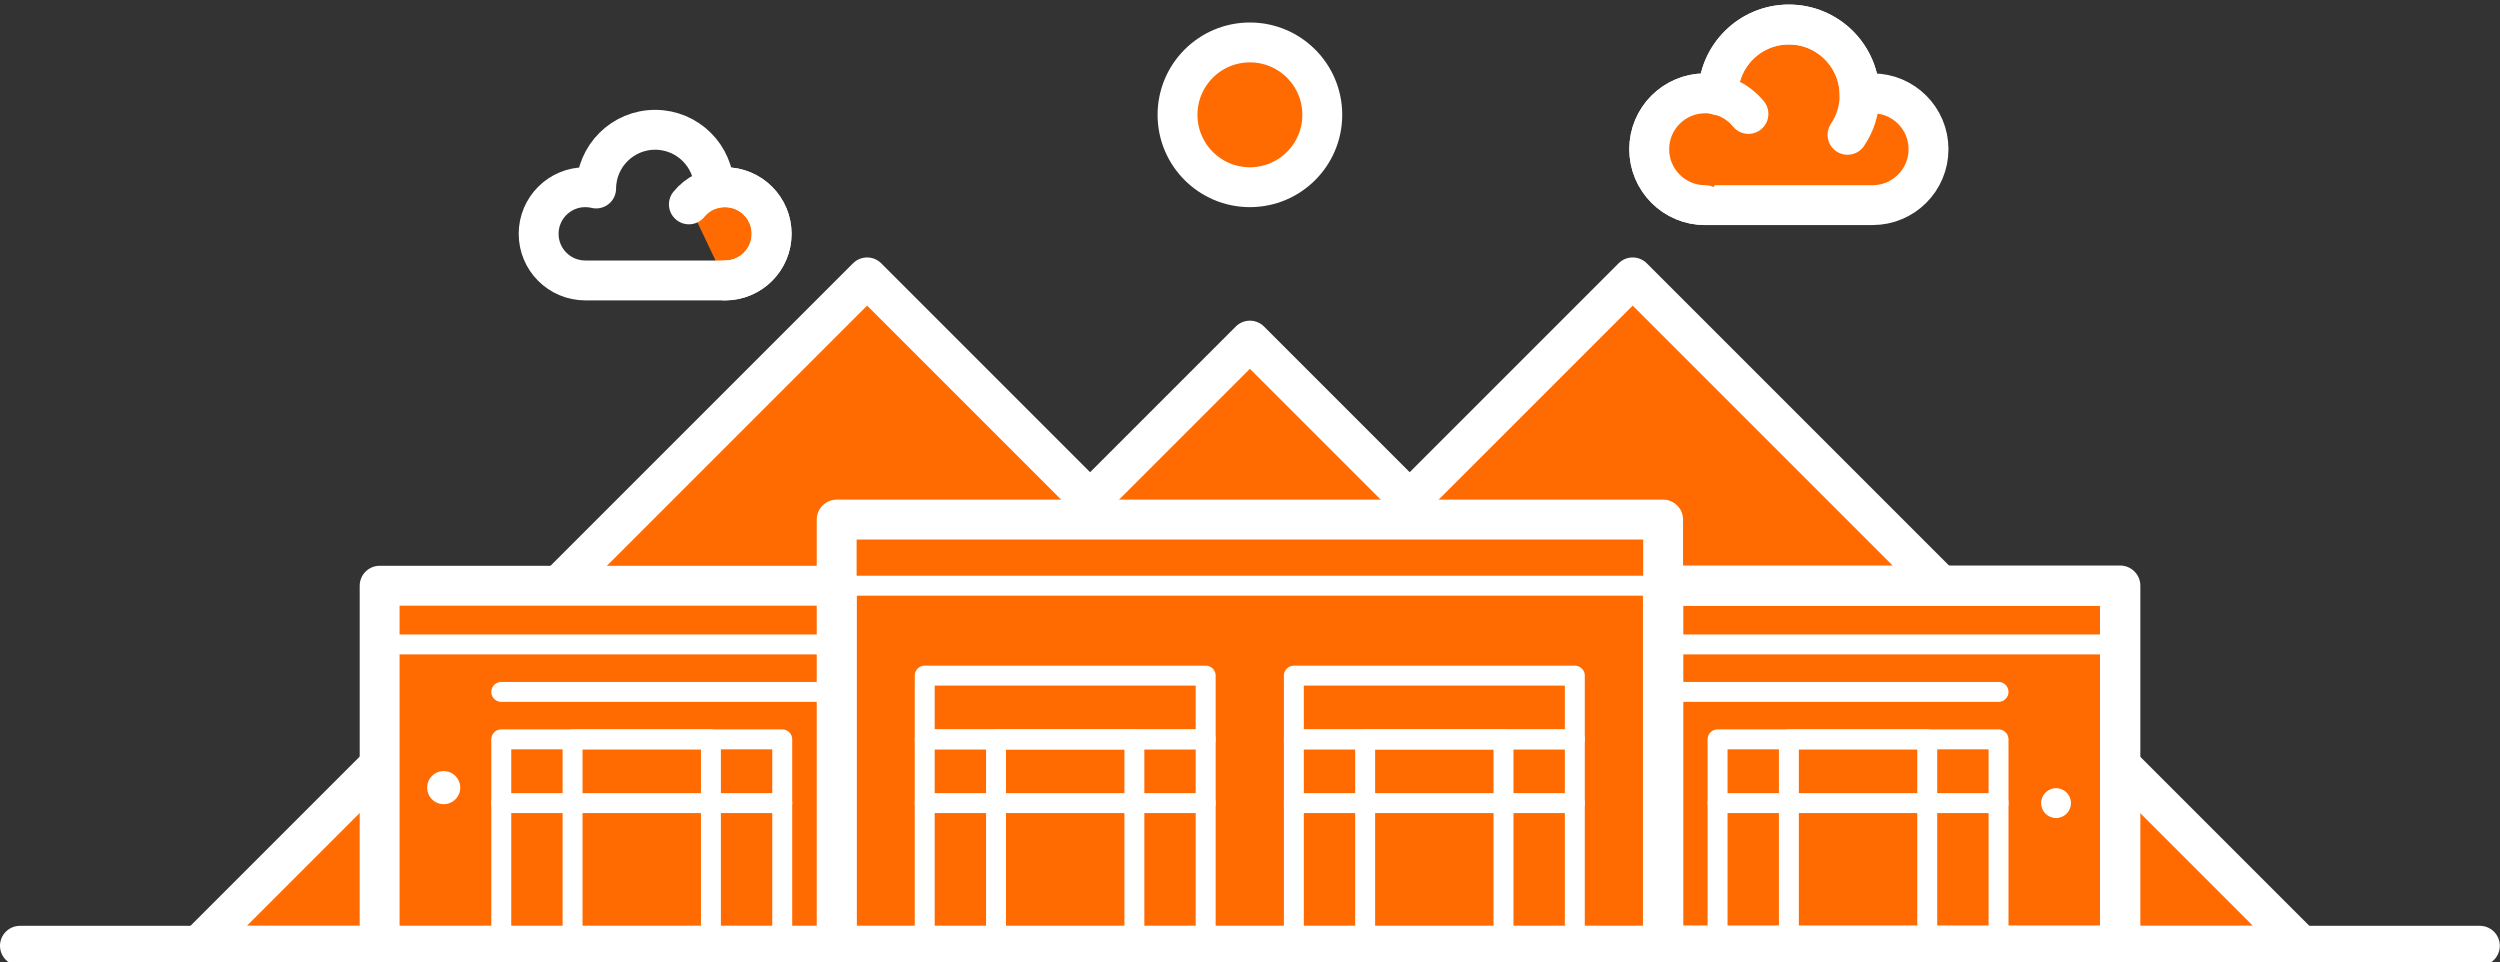 <?xml version="1.0" encoding="utf-8"?>
<!-- Generator: Adobe Illustrator 16.0.4, SVG Export Plug-In . SVG Version: 6.00 Build 0)  -->
<!DOCTYPE svg PUBLIC "-//W3C//DTD SVG 1.1//EN" "http://www.w3.org/Graphics/SVG/1.1/DTD/svg11.dtd">
<svg version="1.1" id="Layer_1" xmlns="http://www.w3.org/2000/svg" xmlns:xlink="http://www.w3.org/1999/xlink" x="0px" y="0px"
	 width="564.204px" height="217.121px" viewBox="0 0 564.204 217.121" enable-background="new 0 0 564.204 217.121"
	 xml:space="preserve">
<rect x="0" y="0" width="564.204" height="217.121" fill="#333333" stroke="none"/>
<g>
	<defs>
		<rect id="SVGID_1_" y="1.032" width="564.161" height="216.968"/>
	</defs>
	<clipPath id="SVGID_2_">
		<use xlink:href="#SVGID_1_"  overflow="visible"/>
	</clipPath>
	<path clip-path="url(#SVGID_2_)" fill="#FF6B00" d="M422.616,21.066c-1.014,0-1.996,0.121-2.938,0.347
		c-0.045-8.775-7.172-15.881-15.965-15.881c-8.785,0-15.918,7.106-15.963,15.881c-0.942-0.226-1.924-0.347-2.938-0.347
		c-6.962,0-12.612,5.645-12.612,12.612c0,6.962,5.65,12.612,12.612,12.612h37.803c6.967,0,12.617-5.65,12.617-12.612
		C435.233,26.711,429.583,21.066,422.616,21.066"/>
	
		<path clip-path="url(#SVGID_2_)" fill="none" stroke="#FFFFFF" stroke-width="9" stroke-linecap="round" stroke-linejoin="round" stroke-miterlimit="10" d="
		M422.616,21.066c-1.014,0-1.996,0.121-2.938,0.347c-0.045-8.775-7.172-15.881-15.965-15.881c-8.785,0-15.918,7.106-15.963,15.881
		c-0.942-0.226-1.924-0.347-2.938-0.347c-6.962,0-12.612,5.645-12.612,12.612c0,6.962,5.65,12.612,12.612,12.612h37.803
		c6.967,0,12.617-5.65,12.617-12.612C435.233,26.711,429.583,21.066,422.616,21.066z"/>
	<path clip-path="url(#SVGID_2_)" fill="#FF6B00" d="M163.624,63.29c5.811,0,10.522-4.711,10.522-10.522
		s-4.711-10.521-10.522-10.521c-3.29,0-6.227,1.51-8.157,3.874"/>
	
		<path clip-path="url(#SVGID_2_)" fill="none" stroke="#FFFFFF" stroke-width="9" stroke-linecap="round" stroke-linejoin="round" stroke-miterlimit="10" d="
		M163.624,63.29c5.811,0,10.522-4.711,10.522-10.522s-4.711-10.521-10.522-10.521c-3.29,0-6.227,1.51-8.157,3.874"/>
	
		<path clip-path="url(#SVGID_2_)" fill="none" stroke="#FFFFFF" stroke-width="9" stroke-linecap="round" stroke-linejoin="round" stroke-miterlimit="10" d="
		M132.088,42.249c0.846,0,1.665,0.101,2.451,0.29c0.037-7.321,5.982-13.248,13.317-13.248c7.33,0,13.28,5.927,13.317,13.248
		c0.786-0.189,1.605-0.29,2.451-0.29c5.808,0,10.521,4.709,10.521,10.521c0,5.808-4.713,10.521-10.521,10.521h-31.536
		c-5.812,0-10.526-4.713-10.526-10.521C121.562,46.958,126.276,42.249,132.088,42.249z"/>
	<polygon clip-path="url(#SVGID_2_)" fill="#FF6B00" points="282.08,76.869 418.657,213.445 145.504,213.445 	"/>
	
		<polygon clip-path="url(#SVGID_2_)" fill="none" stroke="#FFFFFF" stroke-width="9" stroke-linecap="round" stroke-linejoin="round" stroke-miterlimit="10" points="
		282.08,76.869 418.657,213.445 145.504,213.445 	"/>
	<polygon clip-path="url(#SVGID_2_)" fill="#FF6B00" points="195.692,62.603 346.534,213.444 44.85,213.444 	"/>
	
		<polygon clip-path="url(#SVGID_2_)" fill="none" stroke="#FFFFFF" stroke-width="9" stroke-linecap="round" stroke-linejoin="round" stroke-miterlimit="10" points="
		195.692,62.603 346.534,213.444 44.85,213.444 	"/>
	<polygon clip-path="url(#SVGID_2_)" fill="#FF6B00" points="368.468,62.603 519.31,213.444 217.626,213.444 	"/>
	
		<polygon clip-path="url(#SVGID_2_)" fill="none" stroke="#FFFFFF" stroke-width="9" stroke-linecap="round" stroke-linejoin="round" stroke-miterlimit="10" points="
		368.468,62.603 519.31,213.444 217.626,213.444 	"/>
	<rect x="188.823" y="117.258" clip-path="url(#SVGID_2_)" fill="#FF6B00" width="186.513" height="96.188"/>
	
		<rect x="188.823" y="117.258" clip-path="url(#SVGID_2_)" fill="none" stroke="#FFFFFF" stroke-width="9" stroke-linecap="round" stroke-linejoin="round" stroke-miterlimit="10" width="186.513" height="96.188"/>
	<rect x="85.678" y="132.187" clip-path="url(#SVGID_2_)" fill="#FF6B00" width="103.145" height="81.259"/>
	
		<rect x="85.678" y="132.187" clip-path="url(#SVGID_2_)" fill="none" stroke="#FFFFFF" stroke-width="9" stroke-linecap="round" stroke-linejoin="round" stroke-miterlimit="10" width="103.145" height="81.259"/>
	
		<line clip-path="url(#SVGID_2_)" fill="none" stroke="#FFFFFF" stroke-width="4.5" stroke-linecap="round" stroke-linejoin="round" stroke-miterlimit="10" x1="188.823" y1="145.439" x2="85.678" y2="145.439"/>
	
		<line clip-path="url(#SVGID_2_)" fill="none" stroke="#FFFFFF" stroke-width="4.5" stroke-linecap="round" stroke-linejoin="round" stroke-miterlimit="10" x1="375.274" y1="132.187" x2="188.824" y2="132.187"/>
	
		<line clip-path="url(#SVGID_2_)" fill="none" stroke="#FFFFFF" stroke-width="4.5" stroke-linecap="round" stroke-linejoin="round" stroke-miterlimit="10" x1="176.536" y1="181.247" x2="113.128" y2="181.247"/>
	
		<rect x="113.128" y="166.862" clip-path="url(#SVGID_2_)" fill="none" stroke="#FFFFFF" stroke-width="4.5" stroke-linecap="round" stroke-linejoin="round" stroke-miterlimit="10" width="63.408" height="46.583"/>
	
		<rect x="129.22" y="166.862" clip-path="url(#SVGID_2_)" fill="none" stroke="#FFFFFF" stroke-width="4.5" stroke-linecap="round" stroke-linejoin="round" stroke-miterlimit="10" width="31.224" height="46.583"/>
	<path clip-path="url(#SVGID_2_)" fill="#FFFFFF" d="M103.867,177.753c0,2.062-1.672,3.734-3.734,3.734s-3.733-1.672-3.733-3.734
		c0-2.062,1.671-3.733,3.733-3.733S103.867,175.691,103.867,177.753"/>
	
		<line clip-path="url(#SVGID_2_)" fill="none" stroke="#FFFFFF" stroke-width="4.5" stroke-linecap="round" stroke-linejoin="round" stroke-miterlimit="10" x1="113.128" y1="156.15" x2="188.824" y2="156.15"/>
	<rect x="375.336" y="132.187" clip-path="url(#SVGID_2_)" fill="#FF6B00" width="103.146" height="81.259"/>
	
		<rect x="375.336" y="132.187" clip-path="url(#SVGID_2_)" fill="none" stroke="#FFFFFF" stroke-width="9.11" stroke-linecap="round" stroke-linejoin="round" stroke-miterlimit="10" width="103.146" height="81.259"/>
	
		<line clip-path="url(#SVGID_2_)" fill="none" stroke="#FFFFFF" stroke-width="4.5" stroke-linecap="round" stroke-linejoin="round" stroke-miterlimit="10" x1="375.336" y1="145.439" x2="478.482" y2="145.439"/>
	
		<line clip-path="url(#SVGID_2_)" fill="none" stroke="#FFFFFF" stroke-width="4.5" stroke-linecap="round" stroke-linejoin="round" stroke-miterlimit="10" x1="387.625" y1="181.247" x2="451.033" y2="181.247"/>
	
		<rect x="387.625" y="166.862" clip-path="url(#SVGID_2_)" fill="none" stroke="#FFFFFF" stroke-width="4.5" stroke-linecap="round" stroke-linejoin="round" stroke-miterlimit="10" width="63.408" height="46.583"/>
	
		<rect x="403.717" y="166.862" clip-path="url(#SVGID_2_)" fill="none" stroke="#FFFFFF" stroke-width="4.5" stroke-linecap="round" stroke-linejoin="round" stroke-miterlimit="10" width="31.224" height="46.583"/>
	<path clip-path="url(#SVGID_2_)" fill="#FFFFFF" d="M460.644,181.247c0,1.86,1.509,3.368,3.368,3.368s3.368-1.508,3.368-3.368
		s-1.509-3.368-3.368-3.368S460.644,179.387,460.644,181.247"/>
	
		<line clip-path="url(#SVGID_2_)" fill="none" stroke="#FFFFFF" stroke-width="4.5" stroke-linecap="round" stroke-linejoin="round" stroke-miterlimit="10" x1="451.033" y1="156.15" x2="375.336" y2="156.15"/>
	
		<line clip-path="url(#SVGID_2_)" fill="none" stroke="#FFFFFF" stroke-width="4.5" stroke-linecap="round" stroke-linejoin="round" stroke-miterlimit="10" x1="208.692" y1="181.247" x2="272.1" y2="181.247"/>
	
		<rect x="208.692" y="166.862" clip-path="url(#SVGID_2_)" fill="none" stroke="#FFFFFF" stroke-width="4.5" stroke-linecap="round" stroke-linejoin="round" stroke-miterlimit="10" width="63.408" height="46.583"/>
	
		<rect x="224.784" y="166.862" clip-path="url(#SVGID_2_)" fill="none" stroke="#FFFFFF" stroke-width="4.5" stroke-linecap="round" stroke-linejoin="round" stroke-miterlimit="10" width="31.224" height="46.583"/>
	
		<rect x="208.692" y="152.477" clip-path="url(#SVGID_2_)" fill="none" stroke="#FFFFFF" stroke-width="4.5" stroke-linecap="round" stroke-linejoin="round" stroke-miterlimit="10" width="63.408" height="14.386"/>
	
		<line clip-path="url(#SVGID_2_)" fill="none" stroke="#FFFFFF" stroke-width="4.5" stroke-linecap="round" stroke-linejoin="round" stroke-miterlimit="10" x1="292" y1="181.247" x2="355.407" y2="181.247"/>
	
		<rect x="291.999" y="166.862" clip-path="url(#SVGID_2_)" fill="none" stroke="#FFFFFF" stroke-width="4.5" stroke-linecap="round" stroke-linejoin="round" stroke-miterlimit="10" width="63.408" height="46.583"/>
	
		<rect x="308.09" y="166.862" clip-path="url(#SVGID_2_)" fill="none" stroke="#FFFFFF" stroke-width="4.5" stroke-linecap="round" stroke-linejoin="round" stroke-miterlimit="10" width="31.225" height="46.583"/>
	
		<rect x="291.999" y="152.477" clip-path="url(#SVGID_2_)" fill="none" stroke="#FFFFFF" stroke-width="4.5" stroke-linecap="round" stroke-linejoin="round" stroke-miterlimit="10" width="63.408" height="14.386"/>
	
		<line clip-path="url(#SVGID_2_)" fill="none" stroke="#FFFFFF" stroke-width="9" stroke-linecap="round" stroke-linejoin="round" stroke-miterlimit="10" x1="4.5" y1="213.444" x2="559.661" y2="213.444"/>
	<path clip-path="url(#SVGID_2_)" fill="#FF6B00" d="M384.813,46.29c-6.966,0-12.613-5.647-12.613-12.613
		s5.647-12.612,12.613-12.612c3.943,0,7.465,1.81,9.778,4.644"/>
	
		<path clip-path="url(#SVGID_2_)" fill="none" stroke="#FFFFFF" stroke-width="9" stroke-linecap="round" stroke-linejoin="round" stroke-miterlimit="10" d="
		M384.813,46.29c-6.966,0-12.613-5.647-12.613-12.613s5.647-12.612,12.613-12.612c3.943,0,7.465,1.81,9.778,4.644"/>
	
		<path clip-path="url(#SVGID_2_)" fill="none" stroke="#FFFFFF" stroke-width="9" stroke-linecap="round" stroke-linejoin="round" stroke-miterlimit="10" d="
		M387.753,21.496c0-8.816,7.147-15.964,15.964-15.964s15.963,7.148,15.963,15.964c0,3.309-1.007,6.383-2.73,8.932"/>
	<path clip-path="url(#SVGID_2_)" fill="#FF6B00" d="M298.416,25.912c0,9.022-7.313,16.335-16.335,16.335
		c-9.022,0-16.336-7.313-16.336-16.335s7.314-16.335,16.336-16.335C291.102,9.577,298.416,16.89,298.416,25.912"/>
	
		<circle clip-path="url(#SVGID_2_)" fill="none" stroke="#FFFFFF" stroke-width="9" stroke-linecap="round" stroke-linejoin="round" stroke-miterlimit="10" cx="282.08" cy="25.912" r="16.335"/>
</g>
</svg>
